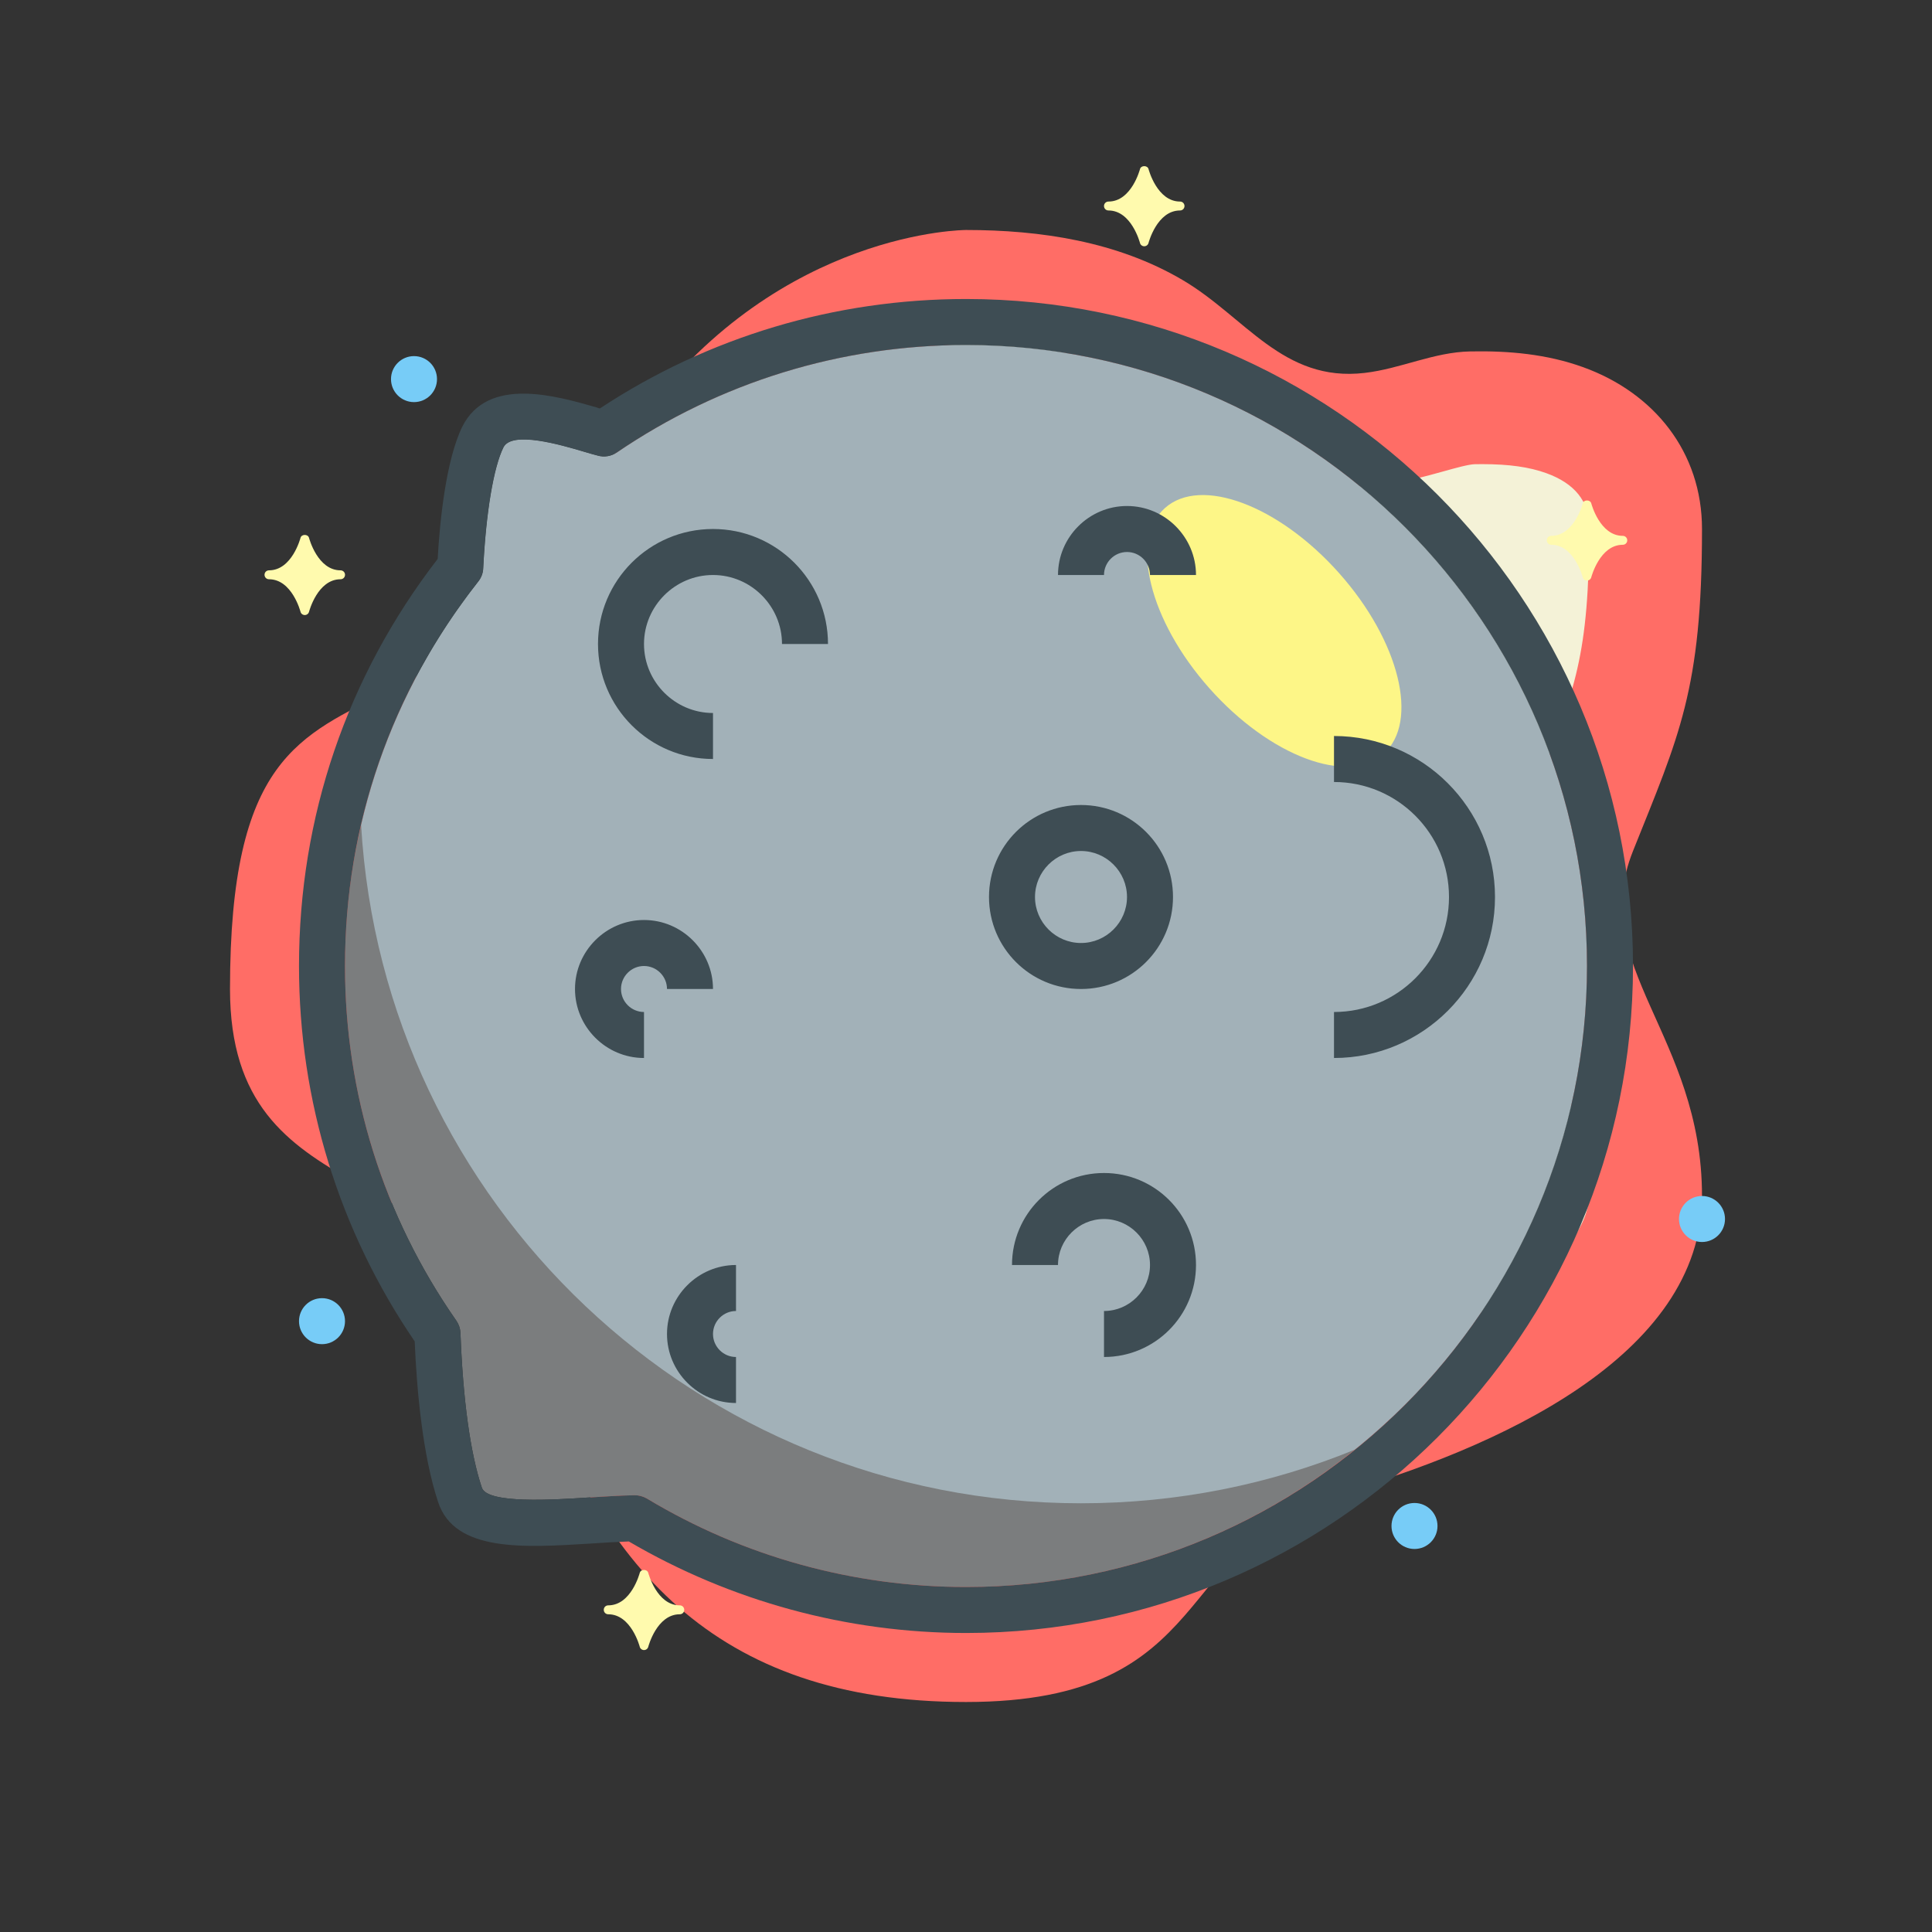 <svg xmlns="http://www.w3.org/2000/svg" enable-background="new 0 0 84 84" viewBox="0 0 84 84" id="Asteroid"><rect x="0" y="0" width="84" height="84" fill="#333333" stroke="none"/><path fill="#ff6d66" d="M42,10c0,0-8,0-14,8c-6,8-7,10-11,12s-7,3-7,13s10,7,13,16s8,15,19,15s9-7,16-9s16-6,16-13s-5-10-3-15s3-7,3-14
	c0-3.343-2.078-5.918-5.163-7.034c-1.584-0.573-3.239-0.719-4.911-0.687c-1.595,0.031-3.022,0.752-4.595,0.935
	c-3.554,0.414-5.185-2.436-7.921-4.044C48.573,10.503,45.249,10,42,10z" class="colore1e9ff svgShape"></path><path fill="#f4f2d7" d="M42.096,68.904c-7.579,0-11.442-3.139-14.256-11.581c-1.999-5.995-6.371-8.427-9.264-10.037
	c-2.984-1.66-3.479-2.003-3.479-4.382c0-6.434,0.777-6.817,3.669-8.247l0.566-0.281c4.437-2.218,6.264-4.692,10.269-10.114
	c0.728-0.985,1.548-2.096,2.495-3.358c4.377-5.837,9.945-6,10-6c2.931,0,5.18,0.484,6.876,1.481c0.493,0.29,1.05,0.752,1.639,1.242
	c1.694,1.407,4.254,3.533,8.132,3.533c0.415,0,0.84-0.025,1.263-0.074c1.079-0.126,2.021-0.388,2.779-0.599
	c0.503-0.14,1.073-0.299,1.333-0.304l0.332-0.003c1.158,0,2.042,0.125,2.783,0.393c1.236,0.447,1.863,1.231,1.863,2.332
	c0,5.579-0.616,7.109-2.263,11.199l-0.379,0.944c-1.863,4.657-0.173,8.419,1.06,11.166c0.849,1.891,1.583,3.524,1.583,5.691
	c0,2.829-4.857,6.045-12.374,8.192c-4.394,1.255-6.541,3.897-8.108,5.826C46.95,67.97,46.19,68.904,42.096,68.904z" class="colord7e0f4 svgShape"></path><path fill="#edebce" d="M42.096,63.904c-4.79,0-7.17-1.134-9.513-8.162c-2.613-7.838-8.444-11.082-11.577-12.825
	c-0.258-0.143-0.554-0.229-0.782-0.423c-0.253-0.215-0.264-0.543-0.217-0.85c0.068-0.441,0.134-0.873,0.153-1.32
	c0.016-0.36,0.148-0.688,0.415-0.934c0.398-0.367,0.946-0.514,1.417-0.759c0.33-0.172,0.657-0.349,0.98-0.533
	c0.605-0.346,1.197-0.715,1.77-1.112c1.072-0.742,2.073-1.581,2.999-2.497c0.962-0.952,1.845-1.981,2.69-3.037
	c0.99-1.238,1.932-2.514,2.874-3.789c0.106-0.143,0.211-0.286,0.316-0.428c0.738-0.999,1.544-2.091,2.474-3.33
	c2.601-3.468,5.656-3.943,6.16-4c1.881,0.015,3.325,0.288,4.182,0.791c0.173,0.108,0.657,0.511,0.978,0.777
	c1.973,1.639,5.644,4.687,11.327,4.687c0.608,0,1.228-0.036,1.842-0.108l0.077-0.009c1.796-0.212,3.238,1.507,2.669,3.224
	c-0.278,0.837-0.648,1.756-1.136,2.968l-0.381,0.949c-2.653,6.633-0.187,12.126,1.138,15.077c0.006,0.014,0.012,0.027,0.018,0.041
	c0.805,1.794,0.04,3.889-1.718,4.77c-1.394,0.7-3.321,1.48-5.903,2.218c-5.908,1.688-8.854,5.314-10.624,7.492
	c-0.569,0.7-1.413,1.106-2.315,1.121C42.311,63.903,42.206,63.904,42.096,63.904z" class="colorced9ed svgShape"></path><circle cx="61.5" cy="66.347" r="1" fill="#77ccf7" class="color77d3f7 svgShape"></circle><circle cx="14" cy="57.442" r="1" fill="#77ccf7" class="color77d3f7 svgShape"></circle><circle cx="74" cy="53" r="1" fill="#77ccf7" class="color77d3f7 svgShape"></circle><circle cx="18" cy="16.483" r="1" fill="#77ccf7" class="color77d3f7 svgShape"></circle><path fill="#fffaae" d="M68.813 25.094c.019.086.097.148.187.148s.167-.062.187-.148c.004-.012.369-1.408 1.369-1.408.109 0 .194-.086.194-.194s-.086-.194-.194-.194c-.999 0-1.365-1.396-1.369-1.408-.043-.175-.331-.175-.373 0-.004.012-.369 1.408-1.369 1.408-.109 0-.194.086-.194.194s.086.194.194.194C68.444 23.686 68.809 25.082 68.813 25.094zM51.306 8.763c-.999 0-1.365-1.396-1.369-1.408-.043-.175-.331-.175-.373 0-.004.012-.369 1.408-1.369 1.408C48.086 8.763 48 8.849 48 8.957s.086.194.194.194c.999 0 1.365 1.396 1.369 1.408.019.086.097.148.187.148s.167-.062.187-.148c.004-.012.369-1.408 1.369-1.408.109 0 .194-.086.194-.194S51.414 8.763 51.306 8.763zM28.187 71.594c.004-.012.369-1.408 1.369-1.408.109 0 .194-.086.194-.194s-.086-.194-.194-.194c-.999 0-1.365-1.396-1.369-1.408-.043-.175-.331-.175-.373 0-.004.012-.369 1.408-1.369 1.408-.109 0-.194.086-.194.194s.086.194.194.194c.999 0 1.365 1.396 1.369 1.408.019.086.097.148.187.148S28.167 71.68 28.187 71.594zM14.806 24.797c-.999 0-1.365-1.396-1.369-1.408-.043-.175-.331-.175-.373 0-.004.012-.369 1.408-1.369 1.408-.109 0-.194.086-.194.194s.086.194.194.194c.999 0 1.365 1.396 1.369 1.408.019.086.097.148.187.148s.167-.062.187-.148c.004-.012.369-1.408 1.369-1.408.109 0 .194-.086.194-.194S14.914 24.797 14.806 24.797z" class="colorc6aeff svgShape"></path><path fill="#7b7d7e" d="M42,15c-5.45,0-10.7,1.62-15.19,4.68c-0.24,0.16-0.54,0.21-0.82,0.13c-0.18-0.05-0.38-0.1-0.6-0.17
	c-1.01-0.3-3.13-0.92-3.5-0.19c-0.43,0.87-0.76,2.84-0.88,5.27c-0.01,0.21-0.09,0.41-0.22,0.57c-2.49,3.17-4.21,6.75-5.09,10.58
	C15.23,37.85,15,39.91,15,42c0,5.55,1.67,10.88,4.84,15.42c0.11,0.16,0.17,0.34,0.18,0.53c0.11,2.92,0.43,5.24,0.93,6.73
	c0.23,0.71,3.09,0.53,4.62,0.43c0.69-0.04,1.37-0.09,2.01-0.1c0.01,0,0.01,0,0.02,0c0.18,0,0.36,0.05,0.52,0.14
	C32.3,67.67,37.1,69,42,69c6.39,0,12.27-2.23,16.9-5.97C65.06,58.09,69,50.5,69,42C69,27.11,56.89,15,42,15z M49,22
	c1.65,0,3,1.35,3,3h-2c0-0.55-0.45-1-1-1s-1,0.45-1,1h-2C46,23.35,47.35,22,49,22z M48,53c-1.1,0-2,0.9-2,2h-2c0-2.21,1.79-4,4-4
	s4,1.79,4,4c0,2.21-1.79,4-4,4v-2c1.1,0,2-0.9,2-2C50,53.9,49.1,53,48,53z M32,59v2c-1.65,0-3-1.35-3-3c0-1.65,1.35-3,3-3v2
	c-0.55,0-1,0.45-1,1S31.45,59,32,59z M47,35c2.21,0,4,1.79,4,4c0,2.21-1.79,4-4,4s-4-1.79-4-4C43,36.79,44.79,35,47,35z M31,23
	c2.76,0,5,2.24,5,5h-2c0-1.65-1.35-3-3-3s-3,1.35-3,3c0,1.65,1.35,3,3,3v2c-2.76,0-5-2.24-5-5S28.24,23,31,23z M28,40
	c1.65,0,3,1.35,3,3h-2c0-0.55-0.45-1-1-1s-1,0.45-1,1s0.45,1,1,1v2c-1.65,0-3-1.35-3-3C25,41.35,26.35,40,28,40z M58,46v-2
	c2.76,0,5-2.24,5-5s-2.24-5-5-5v-2c3.86,0,7,3.14,7,7S61.86,46,58,46z" class="color7e868c svgShape"></path><circle cx="47" cy="39" r="2" fill="#a2b1b8" class="colora2adb8 svgShape"></circle><path fill="#a2b1b8" d="M69,42c0,8.5-3.94,16.09-10.1,21.03c-3.67,1.5-7.69,2.33-11.9,2.33c-16.69,0-30.34-13.04-31.3-29.49
	c0.88-3.83,2.6-7.41,5.09-10.58c0.13-0.16,0.21-0.36,0.22-0.57c0.12-2.43,0.45-4.4,0.88-5.27c0.37-0.73,2.49-0.11,3.5,0.19
	c0.22,0.07,0.42,0.12,0.6,0.17c0.28,0.08,0.58,0.03,0.82-0.13C31.3,16.62,36.55,15,42,15C56.89,15,69,27.11,69,42z" class="colora2adb8 svgShape"></path><ellipse cx="55.407" cy="27.43" fill="#fdf687" rx="3.771" ry="7.151" transform="rotate(-41.643 55.403 27.429)" class="colorcad6e0 svgShape"></ellipse><path fill="#3e4d54" d="M63 39c0-2.76-2.24-5-5-5v-2c3.86 0 7 3.14 7 7s-3.14 7-7 7v-2C60.76 44 63 41.76 63 39zM49 22c1.65 0 3 1.35 3 3h-2c0-.55-.45-1-1-1s-1 .45-1 1h-2C46 23.35 47.35 22 49 22zM48 53c-1.1 0-2 .9-2 2h-2c0-2.21 1.79-4 4-4s4 1.79 4 4-1.79 4-4 4v-2c1.1 0 2-.9 2-2S49.1 53 48 53zM45 39c0 1.1.9 2 2 2s2-.9 2-2-.9-2-2-2S45 37.9 45 39zM43 39c0-2.21 1.79-4 4-4s4 1.79 4 4-1.79 4-4 4S43 41.21 43 39zM31 58c0 .55.45 1 1 1v2c-1.65 0-3-1.35-3-3s1.35-3 3-3v2C31.45 57 31 57.45 31 58zM31 25c-1.65 0-3 1.35-3 3s1.35 3 3 3v2c-2.76 0-5-2.24-5-5s2.24-5 5-5 5 2.24 5 5h-2C34 26.35 32.65 25 31 25zM25 43c0-1.65 1.35-3 3-3s3 1.35 3 3h-2c0-.55-.45-1-1-1s-1 .45-1 1 .45 1 1 1v2C26.35 46 25 44.65 25 43z" class="color3e4354 svgShape"></path><path fill="#3e4d54" d="M21.01,24.72c-0.01,0.21-0.09,0.41-0.22,0.57C17,30.1,15,35.88,15,42c0,5.55,1.67,10.88,4.84,15.42
	c0.11,0.16,0.17,0.34,0.18,0.53c0.11,2.92,0.43,5.24,0.93,6.73c0.23,0.71,3.09,0.53,4.62,0.43c0.69-0.04,1.37-0.09,2.01-0.1
	c0.01,0,0.01,0,0.02,0c0.18,0,0.36,0.05,0.52,0.14C32.3,67.67,37.1,69,42,69c14.89,0,27-12.11,27-27S56.89,15,42,15
	c-5.45,0-10.7,1.62-15.19,4.68c-0.24,0.16-0.54,0.21-0.82,0.13c-0.18-0.05-0.38-0.1-0.6-0.17c-1.01-0.3-3.13-0.92-3.5-0.19
	C21.46,20.32,21.13,22.29,21.01,24.72z M19.03,24.3c0.09-1.64,0.36-4.3,1.07-5.75c1.11-2.21,4.08-1.34,5.86-0.83
	c0.04,0.02,0.08,0.03,0.12,0.04C30.81,14.64,36.31,13,42,13c15.99,0,29,13.01,29,29S57.99,71,42,71c-5.16,0-10.22-1.38-14.66-3.98
	c-0.53,0.02-1.08,0.05-1.64,0.09c-2.92,0.18-5.93,0.38-6.65-1.8c-0.67-2.01-0.93-4.85-1.02-6.99C14.74,53.5,13,47.86,13,42
	C13,35.53,15.08,29.42,19.03,24.3z" class="color3e4354 svgShape"></path></svg>